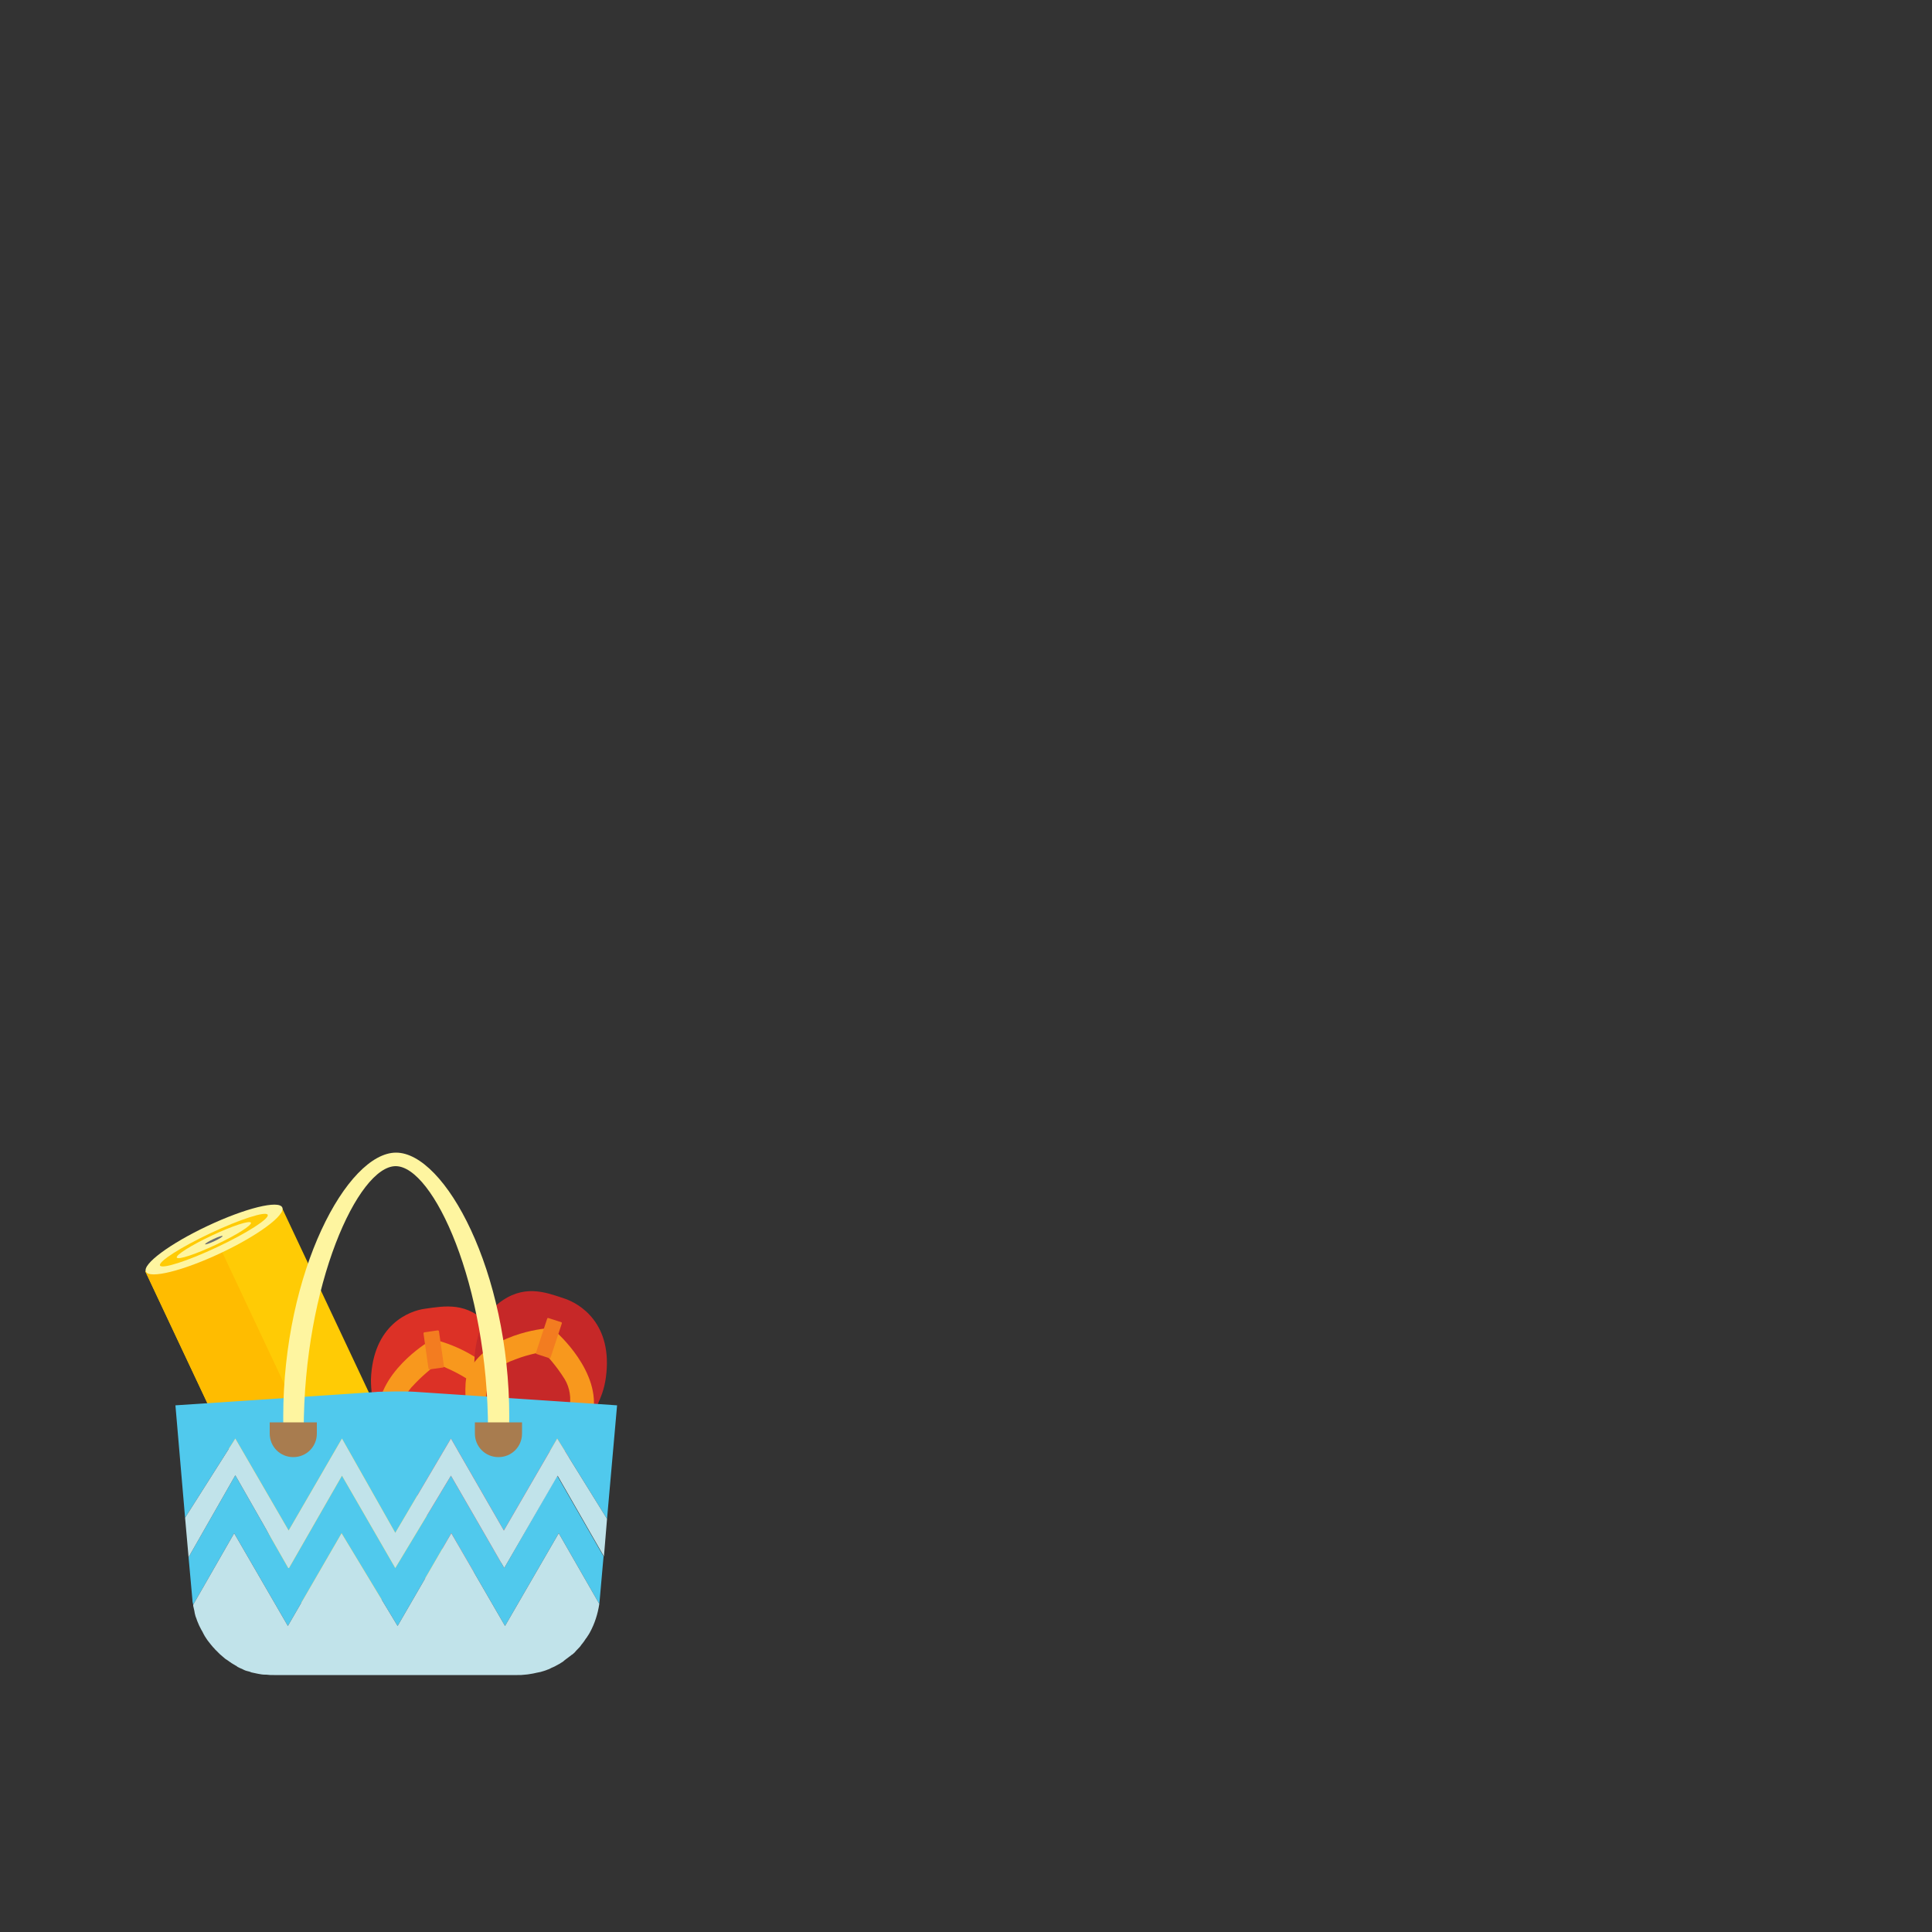 <?xml version="1.0" encoding="utf-8"?>
<!-- Generator: Adobe Illustrator 18.0.0, SVG Export Plug-In . SVG Version: 6.00 Build 0)  -->
<!DOCTYPE svg PUBLIC "-//W3C//DTD SVG 1.1//EN" "http://www.w3.org/Graphics/SVG/1.1/DTD/svg11.dtd">
<svg version="1.1" id="content" xmlns="http://www.w3.org/2000/svg" xmlns:xlink="http://www.w3.org/1999/xlink" x="0px" y="0px"
	 width="500px" height="500px" viewBox="0 0 500 500" enable-background="new 0 0 500 500" xml:space="preserve">
<rect x="0" y="0" width="500" height="500" fill="#333333" stroke="none"/>
<rect id="position" display="none" fill="none" stroke="#000000" width="500" height="500"/>
<g id="bounds" display="none">
	<rect x="18.7" y="277.8" display="inline" fill="none" stroke="#000000" stroke-width="0.753" width="161.8" height="176"/>
</g>
<g>
	<g>
		<path fill="#DC3126" d="M96,357c0,1.4,0.1,2.9,0.3,4.3c1.3,7.6,10.6,31.7,14.6,38.1c5.5,8.7,9.6,7.8,14,7c7-1.3,10.6-6.3,6.5-20.3
			c-4.1-14-1.8-24.5-1.8-24.8s3-11.4-3.1-18.3c-5.5-6.2-11.5-5-16.5-4.3C106,339.2,96.5,342.8,96,357z"/>
		<path fill="#F8981D" d="M131.5,362c-2.7-11.1-18-15-18-15c-0.1,0-0.1,0-0.2,0l-0.6,3.7l-1.7-3.4c-0.1,0-0.1,0-0.2,0
			c0,0-13.5,8.1-13,19.5c0.1,2.7,3.8,8.4,5.1,10.1c0.6,1,1.7,1.7,3,1.5c1.6-0.2,2.7-1.7,2.5-3.4c-0.1-0.9-0.7-1.7-1.4-2.1l-0.8-0.9
			c-1.1-1.3-2-3.6-2.2-5.7c0-0.3,0-0.7,0-1c0.1-2.6,1.2-5.1,3.1-6.9c0,0,1.9-2.2,6-5.4c4.8,1.9,7.2,3.5,7.2,3.5
			c2.3,1.2,4.1,3.3,5,5.8c0.1,0.4,0.2,0.7,0.3,1c0.4,2.1,0.2,4.6-0.5,6.1l-0.5,1.1c-0.6,0.6-0.9,1.5-0.7,2.4
			c0.2,1.6,1.7,2.8,3.3,2.5c1.2-0.2,2.1-1.1,2.4-2.3C130.2,371.1,132.2,364.6,131.5,362z"/>
		<path fill="#F37C20" d="M114.9,353.6c0,0.1-0.1,0.3-0.2,0.3l-3.5,0.5c-0.1,0-0.3-0.1-0.3-0.2l-1.3-9.1c0-0.1,0.1-0.3,0.2-0.3
			l3.5-0.5c0.1,0,0.3,0.1,0.3,0.2L114.9,353.6z"/>
	</g>
	<g>
		<path fill="#C62828" d="M156.8,356.5c-0.2,1.4-0.5,2.8-1,4.2c-2.5,7.3-15.8,29.4-20.9,35c-6.9,7.6-10.8,6-15,4.5
			c-6.7-2.5-9.4-8-3-21.1s5.9-23.8,5.9-24.2c0-0.4-1-11.8,6.1-17.5c6.5-5.2,12.2-3,17-1.4C150,337.3,158.7,342.5,156.8,356.5z"/>
		<path fill="#F8981D" d="M121,355.5c4.6-10.4,20.3-11.7,20.3-11.7c0.1,0,0.2,0,0.2,0.1v3.8l2.2-3.1c0.1,0,0.2,0,0.2,0.1
			c0,0,11.9,10.3,9.5,21.4c-0.6,2.7-5.2,7.6-6.8,9.1c-0.7,0.9-2,1.3-3.2,1c-1.5-0.5-2.4-2.2-1.8-3.7c0.3-0.9,0.9-1.5,1.7-1.9
			l0.9-0.8c1.3-1.1,2.6-3.2,3.1-5.3c0.1-0.3,0.1-0.6,0.2-1c0.3-2.6-0.3-5.2-1.9-7.4c0,0-1.5-2.5-5-6.3c-5.1,1-7.7,2.2-7.7,2.2
			c-2.5,0.8-4.6,2.5-5.9,4.8c-0.2,0.3-0.3,0.6-0.4,0.9c-0.8,2-1,4.5-0.6,6.1l0.3,1.2c0.4,0.7,0.6,1.6,0.3,2.5
			c-0.5,1.6-2.2,2.4-3.7,1.9c-1.2-0.4-1.9-1.5-2-2.6C120.7,364.7,119.9,358,121,355.5z"/>
		<path fill="#F37C20" d="M138.7,350.1c0,0.1,0,0.3,0.1,0.3l3.4,1.1c0.1,0,0.3,0,0.3-0.2l2.9-8.8c0-0.1,0-0.3-0.1-0.3l-3.4-1.1
			c-0.1,0-0.3,0-0.3,0.2L138.7,350.1z"/>
	</g>
	
		<rect x="57.6" y="315.9" transform="matrix(-0.905 0.426 -0.426 -0.905 303.365 666.759)" fill="#FFCB05" width="39" height="102.8"/>
	
		<rect x="58.5" y="320" transform="matrix(-0.905 0.426 -0.426 -0.905 288.865 678.171)" fill="#FFBC00" width="20.1" height="102.8"/>
	
		<ellipse transform="matrix(-0.426 -0.905 0.905 -0.426 -211.364 507.495)" fill="#FEF5A0" cx="55.3" cy="320.8" rx="3.9" ry="19.5"/>
	
		<ellipse transform="matrix(-0.426 -0.905 0.905 -0.426 -211.556 507.606)" fill="#FFCB05" cx="55.2" cy="320.9" rx="2" ry="15.4"/>
	
		<ellipse transform="matrix(-0.426 -0.905 0.905 -0.426 -211.556 507.606)" fill="#FEF5A0" cx="55.2" cy="320.9" rx="1.3" ry="10.6"/>
	
		<ellipse transform="matrix(-0.426 -0.905 0.905 -0.426 -211.556 507.606)" fill="#6D6E70" cx="55.2" cy="320.9" rx="0.3" ry="2.5"/>
	<line fill="none" x1="69.8" y1="359.3" x2="69.6" y2="359.8"/>
	<g>
		<path fill="#50C9ED" d="M130.5,405.8l-13.8-23.9l-14.4,23.9l-13.8-23.9l-13.7,23.9h-0.2l-13.7-24L48.8,403l1,11.1
			c0,0.4,0.1,0.8,0.2,1.2l10.6-18.5l13.9,24l13.9-24l14.5,24l13.9-24l13.9,24l13.9-24l10.5,18.3c0-0.3,0.1-0.7,0.1-1l1-11.3
			l-12-20.9L130.5,405.8z"/>
		<path fill="#50C9ED" d="M45.4,363.7l2.5,29.1l13-20.5l13.8,23.8l13.8-23.8l13.8,24.4l14.4-24.4l13.7,23.8l13.8-23.8l12.9,20.8
			l2.6-29.4l-52.3-3.5c-1.6-0.1-3.2-0.1-4.8-0.1c-1.6,0-3.2,0.1-4.8,0.1L45.4,363.7z"/>
		<polygon fill="#C1E3EA" points="130.4,396.1 116.7,372.3 102.3,396.7 88.5,372.3 74.7,396.1 60.9,372.3 47.9,392.8 48.8,403 
			60.9,381.8 74.6,405.8 74.8,405.8 88.5,381.9 102.3,405.8 116.7,381.9 130.5,405.8 144.3,381.9 156.3,402.8 157.1,393.1 
			144.2,372.3 		"/>
		<path fill="#C1E3EA" d="M136.8,433.3c0.4-0.1,0.8-0.1,1.2-0.2c0.3-0.1,0.6-0.1,0.9-0.2c0.3-0.1,0.7-0.1,1-0.2
			c0.3-0.1,0.7-0.2,1-0.3c0.3-0.1,0.6-0.2,0.8-0.3c0.4-0.1,0.7-0.3,1.1-0.5c0.2-0.1,0.5-0.2,0.7-0.3c0.4-0.2,0.7-0.4,1.1-0.6
			c0.2-0.1,0.4-0.2,0.5-0.3c0.4-0.2,0.8-0.5,1.1-0.8c0.1-0.1,0.3-0.2,0.4-0.3c0.4-0.3,0.8-0.6,1.2-0.9c0.1-0.1,0.2-0.2,0.3-0.2
			c0.4-0.3,0.8-0.7,1.1-1.1c0.1-0.1,0.1-0.1,0.2-0.2c0.4-0.4,0.8-0.8,1.1-1.3c0,0,0.1-0.1,0.1-0.1c0.4-0.5,0.7-0.9,1-1.4
			c0,0,0-0.1,0.1-0.1c0.3-0.5,0.7-1,1-1.6c0,0,0,0,0,0c1.2-2.2,2-4.7,2.4-7.3c0,0,0,0,0,0l-10.5-18.3l-13.9,24l-13.9-24l-13.9,24
			l-14.5-24l-13.9,24l-13.9-24L50,415.3c0,0.1,0,0.2,0,0.3c0.1,0.5,0.2,0.9,0.3,1.3c0,0.2,0.1,0.4,0.1,0.6c0.1,0.4,0.2,0.9,0.4,1.3
			c0.1,0.2,0.1,0.4,0.2,0.6c0.2,0.4,0.3,0.8,0.5,1.2c0.1,0.2,0.2,0.4,0.3,0.6c0.2,0.4,0.4,0.8,0.6,1.1c0.1,0.2,0.2,0.4,0.3,0.6
			c0.2,0.4,0.4,0.7,0.6,1c0.1,0.2,0.3,0.4,0.4,0.6c0.2,0.3,0.5,0.6,0.7,0.9c0.2,0.2,0.3,0.4,0.5,0.6c0.2,0.3,0.5,0.5,0.7,0.8
			c0.2,0.2,0.4,0.4,0.6,0.6c0.2,0.2,0.5,0.5,0.7,0.7c0.2,0.2,0.5,0.4,0.7,0.6c0.2,0.2,0.5,0.4,0.7,0.6c0.3,0.2,0.6,0.4,0.9,0.6
			c0.2,0.2,0.5,0.3,0.7,0.5c0.3,0.2,0.7,0.4,1,0.6c0.2,0.1,0.4,0.2,0.6,0.4c0.4,0.2,0.8,0.4,1.1,0.5c0.2,0.1,0.4,0.2,0.6,0.3
			c0.4,0.2,0.9,0.3,1.3,0.4c0.2,0.1,0.4,0.1,0.5,0.2c0.5,0.1,1,0.2,1.4,0.3c0.2,0,0.3,0.1,0.5,0.1c0.5,0.1,1.1,0.2,1.7,0.2
			c0.1,0,0.2,0,0.3,0c0.7,0.1,1.3,0.1,2,0.1h63c0.7,0,1.3,0,2-0.1C136.3,433.4,136.6,433.3,136.8,433.3z"/>
	</g>
	<path fill="#FEF5A0" d="M78.6,371.4c0-0.4,0-0.8,0-1.2c0-37.8,14.1-68.4,23.8-68.4s23.9,30.6,23.9,68.4c0,0.4,0,0.8,0,1.2h5.4
		c0-1.5,0.1-3.1,0.1-4.7c0-37.8-16.7-68.4-29.3-68.4s-29.2,30.6-29.2,68.4c0,1.6,0,3.1,0.1,4.7H78.6z"/>
	<path fill="#A87C4F" d="M69.8,368.1v2.9c0,3.4,2.7,6.1,6.1,6.1s6.1-2.7,6.1-6.1v-2.9H69.8z"/>
	<path fill="#A87C4F" d="M122.9,368.1v2.9c0,3.4,2.7,6.1,6.1,6.1c3.4,0,6.1-2.7,6.1-6.1v-2.9H122.9z"/>
</g>
</svg>
